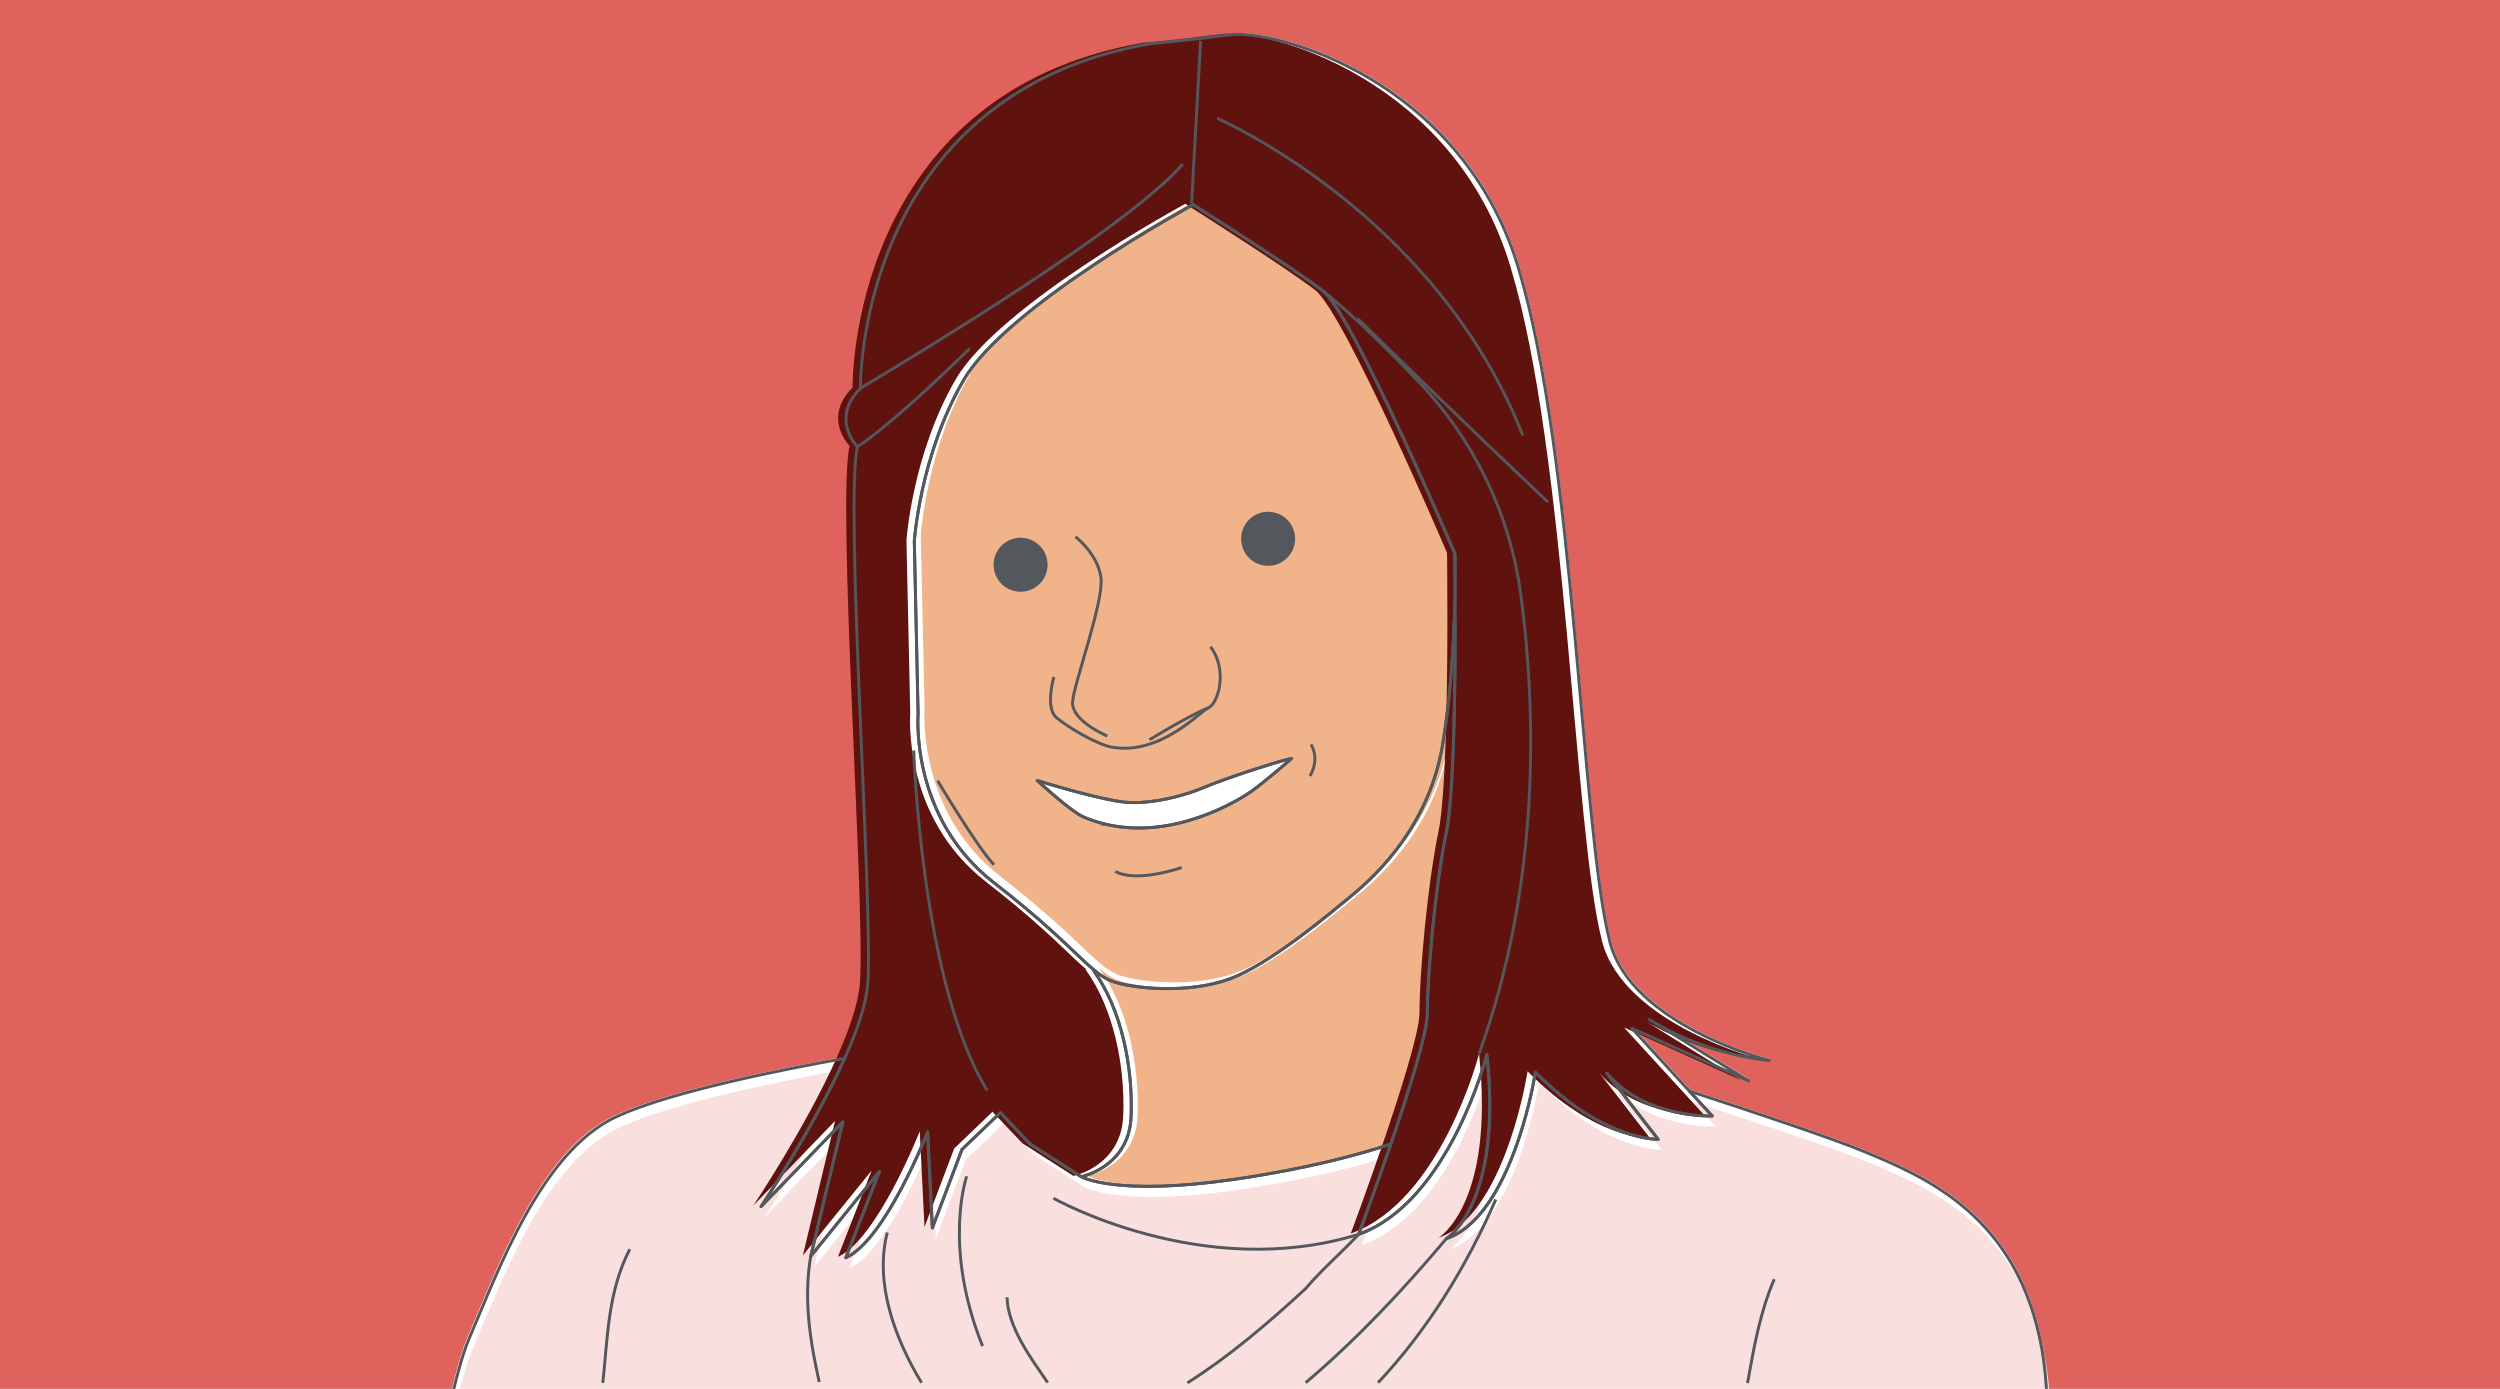 <?xml version="1.0" encoding="UTF-8"?><svg id="Layer_3" xmlns="http://www.w3.org/2000/svg" viewBox="0 0 841.89 467.717"><defs><style>.cls-1,.cls-2,.cls-3{fill:none;}.cls-2{stroke-linejoin:round;}.cls-2,.cls-3{stroke:#54575c;}.cls-4{fill:#f9e0de;}.cls-5{fill:#f1b38a;}.cls-6{fill:#fff;}.cls-7{fill:#df635c;}.cls-8{fill:#54575c;}.cls-9{fill:#5f120e;}.cls-3{stroke-miterlimit:10;}</style></defs><rect class="cls-7" width="841.89" height="467.717"/><g><g><g><path class="cls-6" d="M490.089,208.767l.352-.203c.003-6.198-.025-11.589-.056-15.542-.001,3.973-.064,9.415-.296,15.745Z"/><path class="cls-6" d="M490.314,186.027s.037,2.617,.071,6.995c.001-4.392-.071-6.995-.071-6.995Z"/><path class="cls-6" d="M486.162,250.538c-5.11,30.339-26.507,47.265-31.936,51.737-5.429,4.471-23.633,19.8-37.046,25.868-13.413,6.068-32.575,4.79-41.198,2.236-2.611-.774-4.786-2.139-7.335-4.27l.073,.425c9.194,12.73,13.26,32.177,12.553,49.15-.707,16.973-16.796,20.155-16.796,20.155,0,0,11.582,6.718,51.939,.833,24.991-3.644,42.557-8.576,52.318-11.806,6.016-17.597,12.298-37.507,12.298-43.918,0-12.301,2.46-41.822,6.396-61.012,2.535-12.358,3.001-47.742,3.012-71.372l-.352,.203c-.442,12.071-1.498,27.35-3.927,41.771Z"/><path class="cls-6" d="M404.776,265.167c-3.862,1.624-12.37,4.252-20.401,4.646-2.014,.099-3.998,.064-5.871-.17-1.686-.211-3.704-.582-5.875-1.045-9.859-2.105-22.926-6.155-22.926-6.155,0,0,11.238,10.404,15.568,12.26,2.16,.926,4.325,1.64,6.482,2.2l-.022,.212,.258-.149c23.606,5.994,46.163-8.338,49.718-10.826,3.892-2.724,13.622-11.092,13.622-11.092-.778-.195-20.065,5.71-30.553,10.119Z"/><path class="cls-6" d="M490.314,186.027s-34.491-80.798-44.391-88.463c-9.9-7.665-43.752-29.062-43.752-29.062,0,0-62.595,33.852-77.285,59.082-14.691,25.23-16.607,54.291-16.607,54.291l1.277,58.124s-2.874,34.81,25.549,56.846c4.059,3.147,7.601,6.018,10.743,8.65,12.195,10.218,18.135,16.711,22.8,20.613,2.549,2.132,4.723,3.497,7.335,4.27,8.623,2.555,27.784,3.832,41.198-2.236,13.413-6.068,31.617-21.397,37.046-25.868,5.429-4.471,26.826-21.397,31.936-51.737,2.429-14.42,3.485-29.7,3.927-41.771,.231-6.329,.294-11.771,.296-15.745-.034-4.378-.071-6.995-.071-6.995Zm-85.538,79.14c10.488-4.409,29.775-10.314,30.553-10.119,0,0-9.73,8.368-13.622,11.092-3.555,2.489-26.112,16.82-49.718,10.826l-.258,.149,.022-.212c-2.157-.56-4.322-1.275-6.482-2.2-4.33-1.856-15.568-12.26-15.568-12.26,0,0,13.067,4.05,22.926,6.155,2.171,.464,4.189,.834,5.875,1.045,1.873,.234,3.857,.269,5.871,.17,8.031-.394,16.539-3.023,20.401-4.646Z"/><path class="cls-6" d="M689.701,469.973c-.311-5.691-.821-11.09-1.715-16.128-7.981-44.986-39.516-58.013-59.695-66.421-10.502-4.376-36.49-13.078-59.001-20.419l7.687,8.386s-22.803,.905-35.478-14.4l17.273,22.273s-18.697,.492-41.33-22.633c0,0-1.203,7.855-4.125,17.74-4.318,14.61-12.39,33.656-25.889,38.351,0,0,19.079-11.31,13.667-61.989,0,0-12.683,49.688-43.188,60.513,0,0,5.302-14.214,10.828-30.379-9.761,3.229-27.327,8.161-52.318,11.806-40.357,5.885-51.939-.833-51.939-.833l-17.15-10.962-8.741-9.201-1.337-1.407-12.906,12.376-9.998,26.448-1.588-32.291s-14.269,36.41-27.554,42.315l11.317-29.03-23.125,28.538,10.825-45.267-27.554,28.538s17.556-26.207,28.151-49.895c-20.248,3.602-58.786,11.192-76.913,19.652-25.223,11.771-39.516,51.287-49.606,74.829-1.865,4.351-3.813,11.211-5.751,19.492H689.701Z"/><path class="cls-6" d="M555.821,342.916c19.681,12.301,40.346,13.777,40.346,13.777,0,0-46.382-11.848-53.631-39.854-9.65-37.283-11.709-163.825-30.898-227.297-19.189-63.472-82.269-80.221-97.03-78.253-14.761,1.968-26.57,2.952-26.57,2.952-99.39,17.221-97.914,116.119-97.914,116.119-10.333,10.333-.984,19.681-.984,19.681-4.428,18.205,5.412,156.957,3.444,181.067-.553,6.772-3.629,15.64-7.767,24.893-10.595,23.688-28.151,49.895-28.151,49.895l27.554-28.538-10.825,45.267,23.125-28.538-11.317,29.03c13.285-5.904,27.554-42.314,27.554-42.314l1.588,32.291,9.998-26.448,12.906-12.376,1.337,1.407,8.741,9.201,17.15,10.962s16.089-3.182,16.796-20.155c.707-16.973-3.359-36.421-12.553-49.15l-.073-.425c-4.665-3.902-10.605-10.394-22.8-20.613-3.141-2.632-6.684-5.503-10.743-8.65-28.423-22.036-25.549-56.846-25.549-56.846l-1.277-58.124s1.916-29.062,16.607-54.291c14.691-25.23,77.285-59.082,77.285-59.082,0,0,33.852,21.397,43.752,29.062,9.9,7.665,44.391,88.463,44.391,88.463,0,0,.072,2.604,.071,6.995,.031,3.953,.059,9.344,.056,15.542-.011,23.63-.477,59.015-3.012,71.372-3.936,19.189-6.396,48.711-6.396,61.012,0,6.411-6.282,26.321-12.298,43.918-5.526,16.165-10.828,30.379-10.828,30.379,30.506-10.825,43.188-60.513,43.188-60.513,5.412,50.679-13.667,61.989-13.667,61.989,13.499-4.695,21.571-23.742,25.889-38.351,2.922-9.885,4.125-17.74,4.125-17.74,22.633,23.125,41.33,22.633,41.33,22.633l-17.273-22.273c12.675,15.305,35.478,14.4,35.478,14.4l-7.687-8.386-19.374-21.135,39.362,17.713-33.458-20.665Z"/></g><g><path class="cls-6" d="M489.176,208.767l.352-.203c.003-6.198-.025-11.589-.056-15.542-.001,3.973-.064,9.415-.296,15.745Z"/><path class="cls-6" d="M489.401,186.027s.037,2.617,.071,6.995c.001-4.392-.071-6.995-.071-6.995Z"/><path class="cls-6" d="M485.249,250.538c-5.11,30.339-26.507,47.265-31.936,51.737-5.429,4.471-23.633,19.8-37.046,25.868-13.413,6.068-32.575,4.79-41.198,2.236-2.611-.774-4.786-2.139-7.335-4.27l.073,.425c9.194,12.73,13.26,32.177,12.553,49.15-.707,16.973-16.796,20.155-16.796,20.155,0,0,11.582,6.718,51.939,.833,24.991-3.644,42.557-8.576,52.318-11.806,6.016-17.597,12.298-37.507,12.298-43.918,0-12.301,2.46-41.822,6.396-61.012,2.535-12.358,3.001-47.742,3.012-71.372l-.352,.203c-.442,12.071-1.498,27.35-3.927,41.771Z"/><path class="cls-6" d="M403.863,265.167c-3.862,1.624-12.37,4.252-20.401,4.646-2.014,.099-3.998,.064-5.871-.17-1.686-.211-3.704-.582-5.875-1.045-9.859-2.105-22.926-6.155-22.926-6.155,0,0,11.238,10.404,15.568,12.26,2.16,.926,4.325,1.64,6.482,2.2l-.022,.212,.258-.149c23.606,5.994,46.163-8.338,49.718-10.826,3.892-2.724,13.622-11.092,13.622-11.092-.778-.195-20.065,5.71-30.553,10.119Z"/><path class="cls-6" d="M489.401,186.027s-34.491-80.798-44.391-88.463c-9.9-7.665-43.752-29.062-43.752-29.062,0,0-62.595,33.852-77.285,59.082-14.691,25.23-16.607,54.291-16.607,54.291l1.277,58.124s-2.874,34.81,25.549,56.846c4.059,3.147,7.601,6.018,10.743,8.65,12.195,10.218,18.135,16.711,22.8,20.613,2.549,2.132,4.723,3.497,7.335,4.27,8.623,2.555,27.784,3.832,41.198-2.236,13.413-6.068,31.617-21.397,37.046-25.868,5.429-4.471,26.826-21.397,31.936-51.737,2.429-14.42,3.485-29.7,3.927-41.771,.231-6.329,.294-11.771,.296-15.745-.034-4.378-.071-6.995-.071-6.995Zm-85.538,79.14c10.488-4.409,29.775-10.314,30.553-10.119,0,0-9.73,8.368-13.622,11.092-3.555,2.489-26.112,16.82-49.718,10.826l-.258,.149,.022-.212c-2.157-.56-4.322-1.275-6.482-2.2-4.33-1.856-15.568-12.26-15.568-12.26,0,0,13.067,4.05,22.926,6.155,2.171,.464,4.189,.834,5.875,1.045,1.873,.234,3.857,.269,5.871,.17,8.031-.394,16.539-3.023,20.401-4.646Z"/><path class="cls-6" d="M688.788,469.973c-.311-5.691-.821-11.09-1.715-16.128-7.981-44.986-39.516-58.013-59.695-66.421-10.502-4.376-36.49-13.078-59.001-20.419l7.688,8.386s-22.803,.905-35.478-14.4l17.273,22.273s-18.697,.492-41.33-22.633c0,0-1.203,7.855-4.125,17.74-4.318,14.61-12.39,33.656-25.889,38.351,0,0,19.079-11.31,13.667-61.989,0,0-12.683,49.688-43.188,60.513,0,0,5.301-14.214,10.828-30.379-9.761,3.229-27.328,8.161-52.318,11.806-40.357,5.885-51.939-.833-51.939-.833l-17.15-10.962-8.741-9.201-1.337-1.407-12.906,12.376-9.998,26.448-1.588-32.291s-14.269,36.41-27.554,42.315l11.317-29.03-23.125,28.538,10.825-45.267-27.554,28.538s17.556-26.207,28.151-49.895c-20.248,3.602-58.786,11.192-76.913,19.652-25.223,11.771-39.516,51.287-49.606,74.829-1.865,4.351-3.813,11.211-5.751,19.492H688.788Z"/><path class="cls-6" d="M554.908,342.916c19.681,12.301,40.346,13.777,40.346,13.777,0,0-46.382-11.848-53.631-39.854-9.65-37.283-11.709-163.825-30.898-227.297-19.189-63.472-82.269-80.221-97.03-78.253-14.761,1.968-26.57,2.952-26.57,2.952-99.39,17.221-97.914,116.119-97.914,116.119-10.333,10.333-.984,19.681-.984,19.681-4.428,18.205,5.412,156.957,3.444,181.067-.553,6.772-3.629,15.64-7.767,24.893-10.595,23.688-28.151,49.895-28.151,49.895l27.554-28.538-10.825,45.267,23.125-28.538-11.317,29.03c13.285-5.904,27.554-42.314,27.554-42.314l1.588,32.291,9.998-26.448,12.906-12.376,1.337,1.407,8.741,9.201,17.15,10.962s16.089-3.182,16.796-20.155c.707-16.973-3.359-36.421-12.553-49.15l-.073-.425c-4.665-3.902-10.605-10.394-22.8-20.613-3.141-2.632-6.684-5.503-10.743-8.65-28.423-22.036-25.549-56.846-25.549-56.846l-1.277-58.124s1.916-29.062,16.607-54.291c14.691-25.23,77.285-59.082,77.285-59.082,0,0,33.852,21.397,43.752,29.062,9.9,7.665,44.391,88.463,44.391,88.463,0,0,.072,2.604,.071,6.995,.031,3.953,.059,9.344,.056,15.542-.011,23.63-.477,59.015-3.012,71.372-3.936,19.189-6.396,48.711-6.396,61.012,0,6.411-6.282,26.321-12.298,43.918-5.526,16.165-10.828,30.379-10.828,30.379,30.506-10.825,43.188-60.513,43.188-60.513,5.412,50.679-13.667,61.989-13.667,61.989,13.499-4.695,21.571-23.742,25.889-38.351,2.922-9.885,4.125-17.74,4.125-17.74,22.633,23.125,41.33,22.633,41.33,22.633l-17.273-22.273c12.675,15.305,35.478,14.4,35.478,14.4l-7.687-8.386-19.374-21.135,39.362,17.713-33.458-20.665Z"/></g><g><path class="cls-1" d="M490.067,208.908l.352-.203c.003-6.198-.025-11.589-.056-15.542-.001,3.973-.064,9.415-.296,15.745Z"/><path class="cls-2" d="M490.292,186.168s.037,2.617,.071,6.995c.001-4.392-.071-6.995-.071-6.995Z"/><path class="cls-5" d="M487.966,250.679c-5.11,30.339-26.507,47.265-31.936,51.737-5.429,4.471-23.633,19.8-37.046,25.868-13.413,6.068-32.575,4.79-41.198,2.236-2.611-.774-4.786-2.139-7.335-4.27l.073,.425c9.194,12.73,13.26,32.177,12.553,49.15-.707,16.973-16.796,20.155-16.796,20.155,0,0,11.582,6.718,51.939,.833,24.991-3.644,42.557-8.576,52.318-11.806,6.016-17.597,12.298-37.507,12.298-43.918,0-12.301,2.46-41.822,6.396-61.012,2.535-12.358,3.001-47.742,3.012-71.372l-.352,.203c-.442,12.071-1.498,27.35-3.927,41.771Z"/><path class="cls-2" d="M404.754,265.307c-3.862,1.624-12.37,4.252-20.401,4.646-2.014,.099-3.998,.064-5.871-.17-1.686-.211-3.704-.582-5.875-1.045-9.859-2.105-22.926-6.155-22.926-6.155,0,0,11.238,10.404,15.568,12.26,2.16,.926,4.325,1.64,6.482,2.2l-.022,.212,.258-.149c23.606,5.994,46.163-8.338,49.718-10.826,3.892-2.724,13.622-11.092,13.622-11.092-.778-.195-20.065,5.71-30.553,10.119Z"/><path class="cls-5" d="M492.118,184.342s-34.491-80.798-44.391-88.463-43.752-29.062-43.752-29.062c0,0-62.595,33.852-77.285,59.082-14.691,25.23-16.607,54.291-16.607,54.291l1.277,58.124s-2.874,34.81,25.549,56.846c4.059,3.147,7.601,6.018,10.743,8.65,12.195,10.218,18.135,16.711,22.8,20.613,2.549,2.132,4.723,3.497,7.335,4.27,8.623,2.555,27.784,3.832,41.198-2.236,13.413-6.068,31.617-21.397,37.046-25.868,5.429-4.471,26.826-21.397,31.936-51.737,2.429-14.42,3.485-29.7,3.927-41.771,.231-6.329,.294-11.771,.296-15.745-.034-4.378-.071-6.995-.071-6.995Z"/><path class="cls-4" d="M690.254,469.973c-.319-4.244-.781-8.307-1.465-12.163-7.981-44.986-39.516-58.013-59.695-66.421-10.502-4.376-36.49-13.078-59.001-20.419l7.688,8.386s-22.803,.905-35.478-14.4l17.273,22.273s-18.697,.492-41.33-22.633c0,0-1.203,7.855-4.125,17.74-4.317,14.61-12.39,33.656-25.889,38.351,0,0,19.079-11.31,13.667-61.989,0,0-12.683,49.688-43.188,60.513,0,0,5.302-14.214,10.828-30.379-9.761,3.229-27.328,8.161-52.318,11.806-40.357,5.885-51.939-.833-51.939-.833l-17.15-10.962-8.741-9.201-1.337-1.407-12.906,12.376-9.998,26.448-1.588-32.291s-14.269,36.41-27.554,42.315l11.317-29.03-23.125,28.538,10.825-45.267-27.554,28.538s17.556-26.207,28.151-49.895c-20.248,3.602-58.786,11.192-76.913,19.652-25.223,11.771-39.516,51.287-49.606,74.829-1.558,3.635-3.174,9.024-4.794,15.526H690.254Z"/><path class="cls-9" d="M552.799,343.056c19.681,12.301,40.346,13.777,40.346,13.777,0,0-46.382-11.848-53.631-39.854-9.65-37.283-11.709-163.825-30.898-227.297-19.189-63.472-82.269-80.221-97.03-78.253-14.761,1.968-26.57,2.952-26.57,2.952-99.39,17.221-97.914,116.119-97.914,116.119-10.333,10.333-.984,19.681-.984,19.681-4.428,18.205,5.412,156.957,3.444,181.067-.553,6.772-3.629,15.64-7.767,24.893-10.595,23.688-28.151,49.895-28.151,49.895l27.554-28.538-10.825,45.267,23.125-28.538-11.317,29.03c13.285-5.904,27.554-42.314,27.554-42.314l1.588,32.291,9.998-26.448,12.906-12.376,1.337,1.407,8.741,9.201,17.15,10.962s16.089-3.182,16.796-20.155c.707-16.973-3.359-36.421-12.553-49.15l-.073-.425c-4.665-3.902-10.605-10.394-22.8-20.613-3.141-2.632-6.684-5.503-10.743-8.65-28.423-22.036-25.549-56.846-25.549-56.846l-1.277-58.124s1.916-29.062,16.607-54.291c14.691-25.23,77.285-59.082,77.285-59.082,0,0,33.852,21.397,43.752,29.062s44.391,88.463,44.391,88.463c0,0,.072,2.604,.071,6.995,.031,3.953,.059,9.344,.056,15.542-.011,23.63-.477,59.015-3.012,71.372-3.936,19.189-6.396,48.711-6.396,61.012,0,6.411-6.282,26.321-12.298,43.918-5.526,16.165-10.828,30.379-10.828,30.379,30.506-10.825,43.188-60.513,43.188-60.513,5.412,50.679-13.667,61.989-13.667,61.989,13.499-4.695,21.571-23.742,25.889-38.351,2.922-9.885,4.125-17.74,4.125-17.74,22.633,23.125,41.33,22.633,41.33,22.633l-17.273-22.273c12.675,15.305,35.478,14.4,35.478,14.4l-7.687-8.386-19.374-21.135,39.362,17.713-33.458-20.665Z"/></g><path class="cls-6" d="M404.754,265.307c10.488-4.409,29.775-10.314,30.553-10.119,0,0-9.73,8.368-13.622,11.092-3.555,2.489-26.112,16.82-49.718,10.826l-.258,.149,.022-.212c-2.157-.56-4.322-1.275-6.482-2.2-4.33-1.856-15.568-12.26-15.568-12.26,0,0,13.067,4.05,22.926,6.155,2.171,.464,4.189,.834,5.875,1.045,1.873,.234,3.857,.269,5.871,.17,8.031-.394,16.539-3.023,20.401-4.646Z"/><path class="cls-2" d="M354.896,227.997s-3.042,10.347,.85,13.655,13.702,9.046,18.487,9.925c16.273,2.987,29.58-11.676,32.694-13.233"/><path class="cls-2" d="M387.115,249.099s13.189-8.102,19.812-10.756c3.196-1.281,6.758-12.542,.726-20.521"/><path class="cls-2" d="M372.871,247.879c-.778-.389-12.066-5.254-11.676-11.482s10.703-34.056,9.536-42.035c-1.168-7.979-8.563-13.622-8.563-13.622"/><path class="cls-2" d="M375.604,293.434s5.429,4.152,22.355-1.277"/><g><path class="cls-1" d="M489.71,209.188l.352-.203c.003-6.198-.025-11.589-.056-15.542-.001,3.973-.064,9.415-.296,15.745Z"/><path class="cls-2" d="M489.935,186.448s.037,2.617,.071,6.995c.001-4.392-.071-6.995-.071-6.995Z"/><path class="cls-2" d="M485.784,250.959c-5.11,30.339-26.507,47.265-31.936,51.737-5.429,4.471-23.633,19.8-37.046,25.868-13.413,6.068-32.575,4.79-41.198,2.236-2.611-.774-4.786-2.139-7.335-4.27l.073,.425c9.194,12.73,13.26,32.177,12.553,49.15-.707,16.973-16.796,20.155-16.796,20.155,0,0,11.582,6.718,51.939,.833,24.991-3.644,42.557-8.576,52.318-11.806,6.016-17.597,12.298-37.507,12.298-43.918,0-12.301,2.46-41.822,6.396-61.012,2.535-12.358,3.001-47.742,3.012-71.372l-.352,.203c-.442,12.071-1.498,27.35-3.927,41.771Z"/><path class="cls-2" d="M404.397,265.588c-3.862,1.624-12.37,4.252-20.401,4.646-2.014,.099-3.998,.064-5.871-.17-1.686-.211-3.704-.582-5.875-1.045-9.859-2.105-22.926-6.155-22.926-6.155,0,0,11.238,10.404,15.568,12.26,2.16,.926,4.325,1.64,6.482,2.2l-.022,.212,.258-.149c23.606,5.994,46.163-8.338,49.718-10.826,3.892-2.724,13.622-11.092,13.622-11.092-.778-.195-20.065,5.71-30.553,10.119Z"/><path class="cls-2" d="M489.935,186.448s-34.491-80.798-44.391-88.463-43.752-29.062-43.752-29.062c0,0-62.595,33.852-77.285,59.082-14.691,25.23-16.607,54.291-16.607,54.291l1.277,58.124s-2.874,34.81,25.549,56.846c4.059,3.147,7.601,6.018,10.743,8.65,12.195,10.218,18.135,16.711,22.8,20.613,2.549,2.132,4.723,3.497,7.335,4.27,8.623,2.555,27.784,3.832,41.198-2.236,13.413-6.068,31.617-21.397,37.046-25.868,5.429-4.471,26.826-21.397,31.936-51.737,2.429-14.42,3.485-29.7,3.927-41.771,.231-6.329,.294-11.771,.296-15.745-.034-4.378-.071-6.995-.071-6.995Zm-85.538,79.14c10.488-4.409,29.775-10.314,30.553-10.119,0,0-9.73,8.368-13.622,11.092-3.555,2.489-26.112,16.82-49.718,10.826l-.258,.149,.022-.212c-2.157-.56-4.322-1.275-6.482-2.2-4.33-1.856-15.568-12.26-15.568-12.26,0,0,13.067,4.05,22.926,6.155,2.171,.464,4.189,.834,5.875,1.045,1.873,.234,3.857,.269,5.871,.17,8.031-.394,16.539-3.023,20.401-4.646Z"/><path class="cls-2" d="M689.297,469.973c-.313-5.536-.818-10.794-1.69-15.708-7.981-44.986-39.516-58.013-59.695-66.421-10.502-4.376-36.49-13.079-59.001-20.419l7.688,8.386s-22.803,.905-35.478-14.4l17.273,22.273s-18.697,.492-41.33-22.633c0,0-1.203,7.855-4.125,17.74-4.318,14.61-12.39,33.656-25.889,38.351,0,0,19.079-11.31,13.667-61.989,0,0-12.683,49.688-43.188,60.513,0,0,5.302-14.214,10.828-30.379-9.761,3.229-27.328,8.161-52.318,11.806-40.357,5.885-51.939-.833-51.939-.833l-17.15-10.962-8.741-9.201-1.337-1.407-12.906,12.376-9.998,26.448-1.588-32.291s-14.269,36.41-27.554,42.314l11.317-29.03-23.125,28.538,10.825-45.267-27.554,28.538s17.556-26.207,28.151-49.895c-20.248,3.602-58.786,11.192-76.913,19.652-25.223,11.771-39.516,51.287-49.606,74.829-1.833,4.277-3.747,10.979-5.652,19.071H689.297Z"/><path class="cls-2" d="M555.442,343.337c19.681,12.301,40.346,13.777,40.346,13.777,0,0-46.382-11.848-53.631-39.854-9.65-37.283-11.709-163.825-30.898-227.297-19.189-63.472-82.269-80.221-97.03-78.253-14.761,1.968-26.57,2.952-26.57,2.952-99.39,17.221-97.914,116.119-97.914,116.119-10.333,10.333-.984,19.681-.984,19.681-4.428,18.205,5.412,156.957,3.444,181.067-.553,6.772-3.629,15.64-7.767,24.893-10.595,23.688-28.151,49.895-28.151,49.895l27.554-28.538-10.825,45.267,23.125-28.538-11.317,29.03c13.285-5.904,27.554-42.314,27.554-42.314l1.588,32.291,9.998-26.448,12.906-12.376,1.337,1.407,8.741,9.201,17.15,10.962s16.089-3.182,16.796-20.155c.707-16.973-3.359-36.421-12.553-49.15l-.073-.425c-4.665-3.902-10.605-10.394-22.8-20.613-3.141-2.632-6.684-5.503-10.743-8.65-28.423-22.036-25.549-56.846-25.549-56.846l-1.277-58.124s1.916-29.062,16.607-54.291c14.691-25.23,77.285-59.082,77.285-59.082,0,0,33.852,21.397,43.752,29.062s44.391,88.463,44.391,88.463c0,0,.072,2.604,.071,6.995,.031,3.953,.059,9.344,.056,15.542-.011,23.63-.477,59.015-3.012,71.372-3.936,19.189-6.396,48.711-6.396,61.012,0,6.411-6.282,26.321-12.298,43.918-5.526,16.165-10.828,30.379-10.828,30.379,30.506-10.825,43.188-60.513,43.188-60.513,5.412,50.679-13.667,61.989-13.667,61.989,13.499-4.695,21.571-23.742,25.889-38.351,2.922-9.885,4.125-17.74,4.125-17.74,22.633,23.125,41.33,22.633,41.33,22.633l-17.273-22.273c12.675,15.305,35.478,14.4,35.478,14.4l-7.687-8.386-19.374-21.135,39.362,17.713-33.458-20.665Z"/></g><circle class="cls-8" cx="343.688" cy="190.184" r="9.093"/><circle class="cls-8" cx="427.045" cy="181.441" r="9.093"/><path class="cls-3" d="M457.528,415.665c-5.908,6.335-11.908,11.335-17.908,18.335-13,12-26,23-39.76,31.699"/><path class="cls-3" d="M352.804,465.589c-5.505-8.044-13.387-18.531-13.682-28.73"/><path class="cls-3" d="M298.797,415.051c-4.421,17.317,2.711,35.927,11.534,50.586"/><path class="cls-3" d="M273.017,423.046c-2.397,13.954-.397,27.954,2.87,42.363"/><path class="cls-3" d="M464.056,465.637c16.565-17.637,29.565-38.637,39.656-61.696"/><path class="cls-3" d="M439.7,465.619c17.259-14.609,32.801-31.201,47.35-48.478"/><path class="cls-3" d="M354.758,403.529s50.2,28.392,102.77,12.136"/><path class="cls-3" d="M325.543,396.123s-8.229,23.454,5.349,57.195"/><path class="cls-3" d="M203.001,465.7c1.62-14.7,1.62-30.7,9.09-45.037"/><path class="cls-3" d="M441.463,250.691s3.215,4.501-.322,10.61"/><path class="cls-3" d="M315.75,262.909s13.182,22.185,18.969,28.293"/><path class="cls-3" d="M588.488,465.754c2.133-11.754,4.133-23.754,9.007-34.98"/></g><path class="cls-2" d="M401.257,68.502l3.054-54.751"/><path class="cls-2" d="M445.544,97.985s12.29,9.549,32.409,30.799c18.673,19.723,30.671,44.804,34.233,71.73,5.022,37.957,6.89,96.309-14.113,154.358"/><path class="cls-2" d="M288.762,150.461s10.387-6.314,37.835-33.138"/><path class="cls-2" d="M307.702,252.706s2.483,78.296,24.77,114.56"/><path class="cls-2" d="M457.094,107.184s39.477,38.703,64.246,61.924"/><path class="cls-2" d="M409.877,39.841s73.535,31.736,102.949,106.819"/><path class="cls-2" d="M289.746,130.78c.379-.421,87.62-51.462,108.52-75.458"/></g></svg>